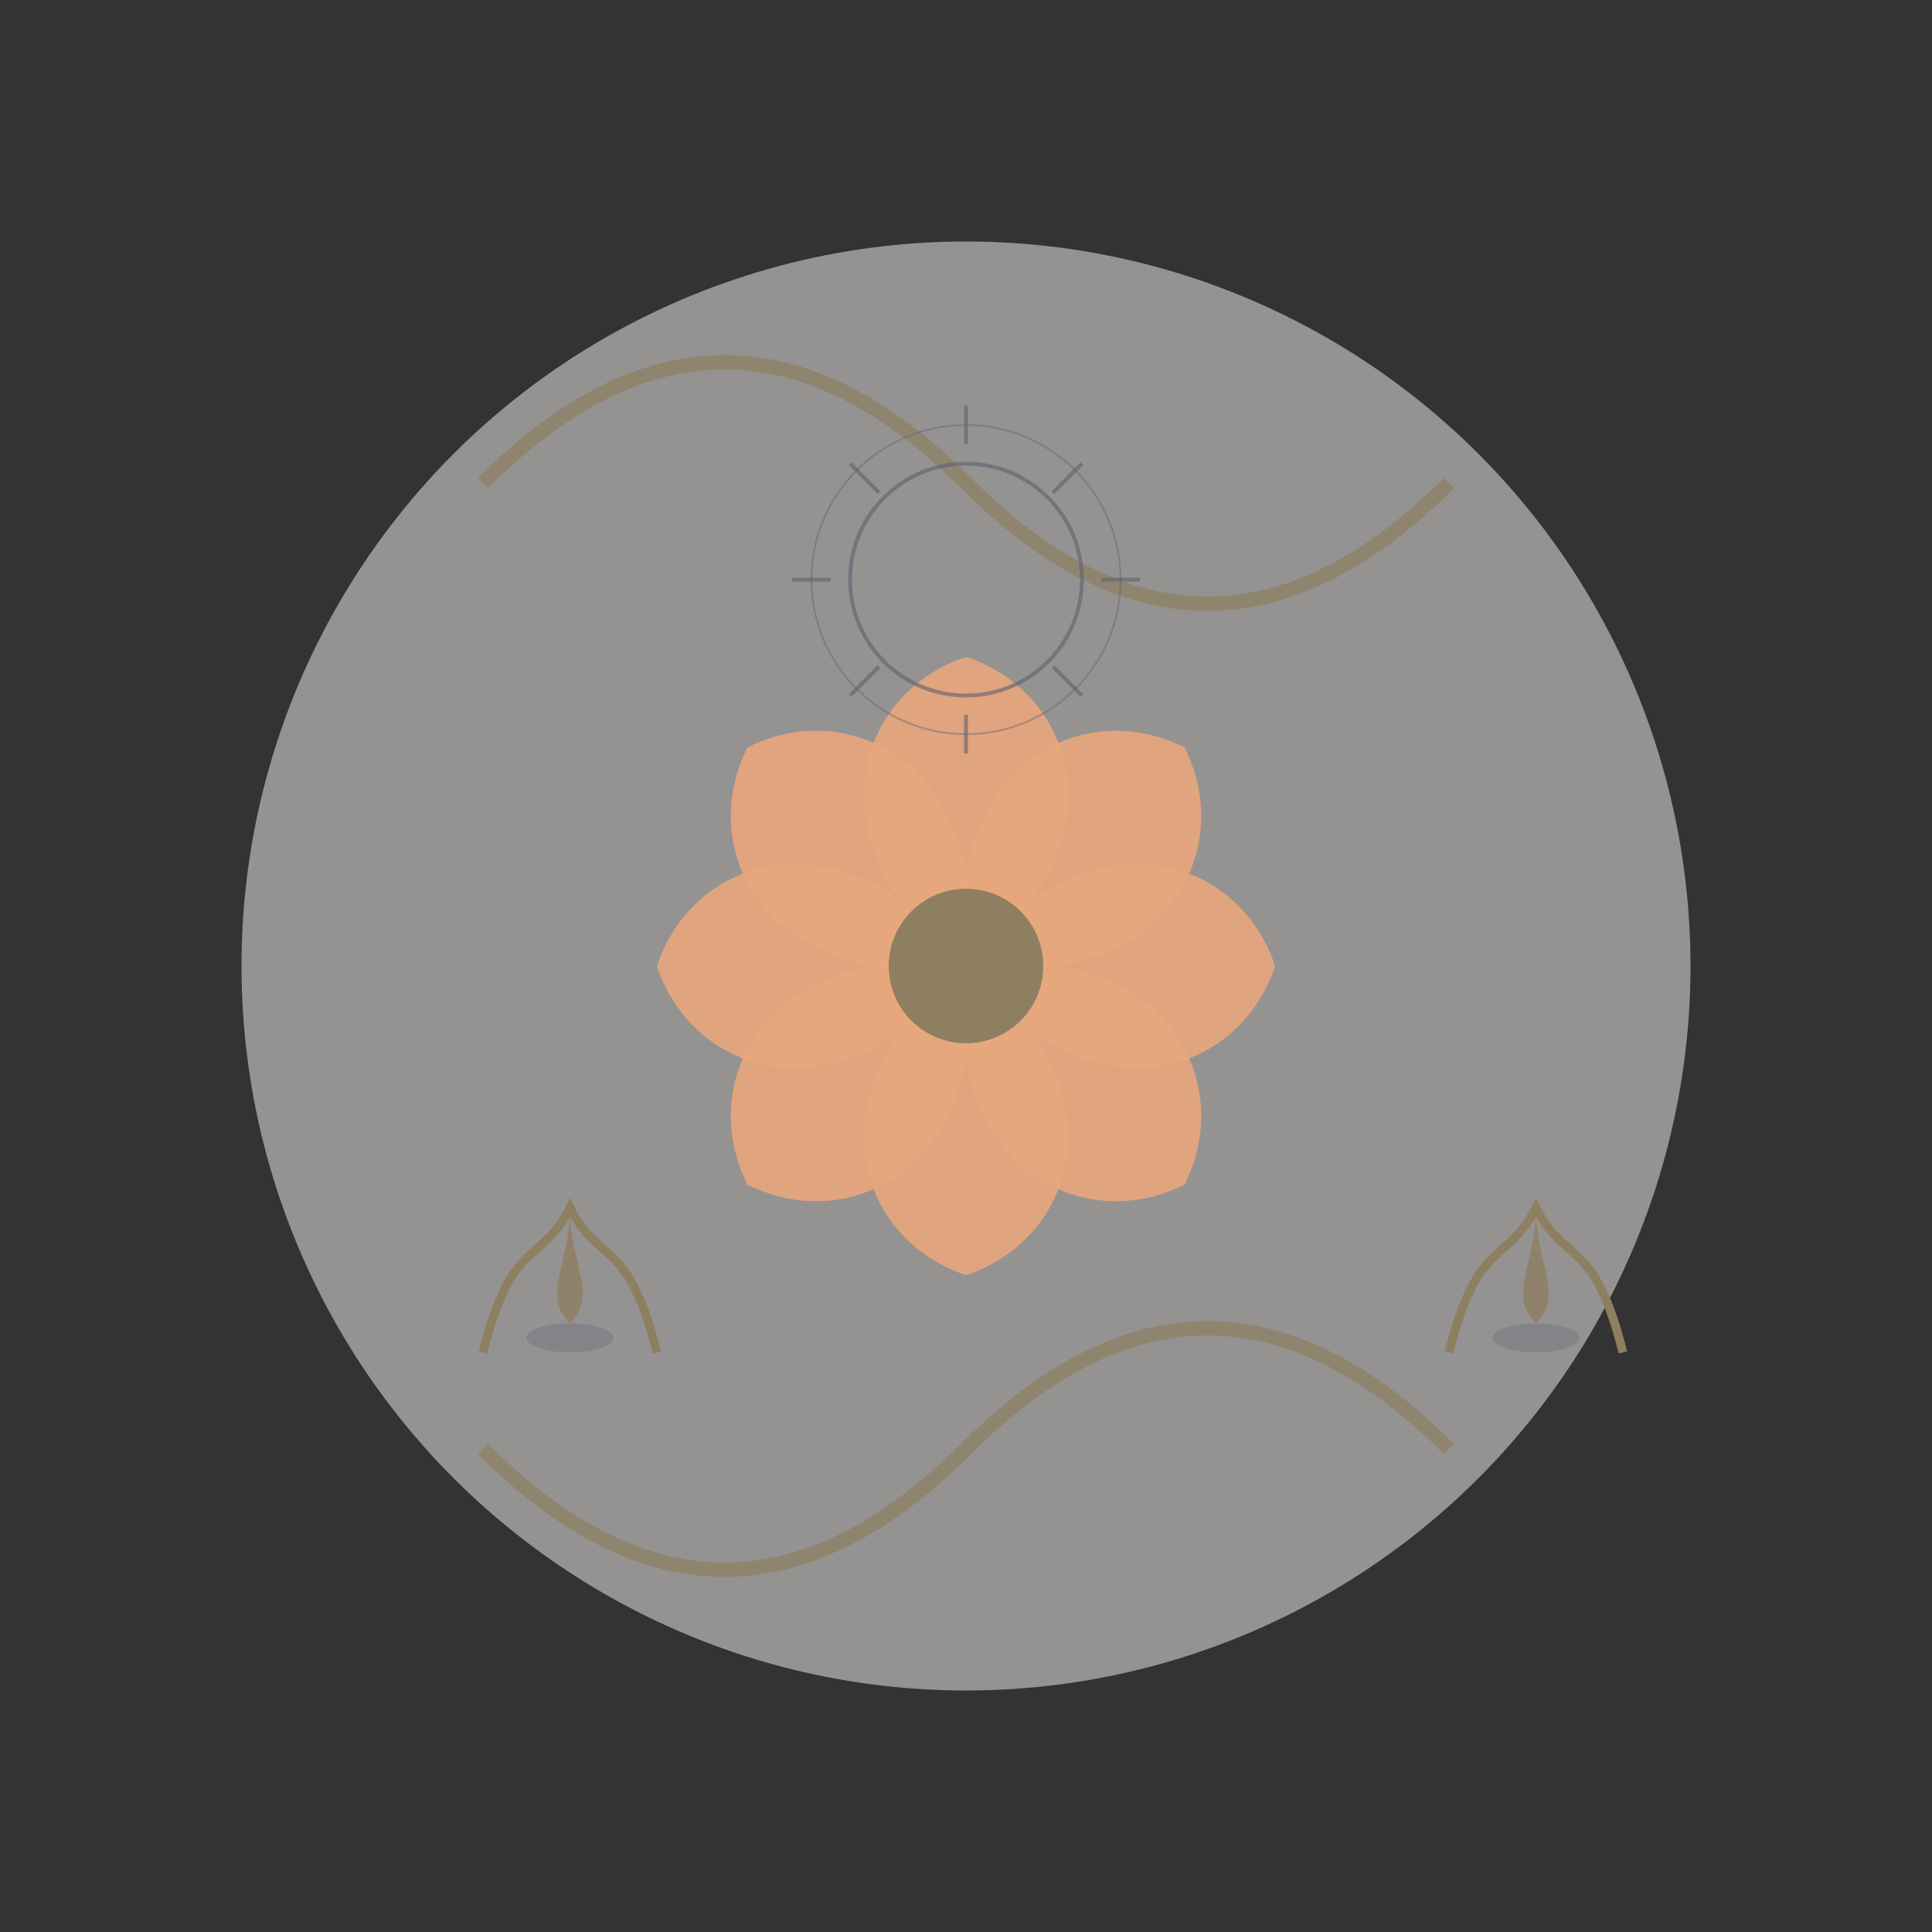 <svg width="400" height="400" viewBox="0 0 400 400" fill="none" xmlns="http://www.w3.org/2000/svg">
  <rect x="0" y="0" width="400" height="400" fill="#333333" stroke="none"/>
  <!-- Background elements -->
  <circle cx="200" cy="200" r="150" fill="#F9F5F0" opacity="0.5"/>
  
  <!-- Decorative elements -->
  <path d="M100,100 Q150,50 200,100 T300,100" stroke="#8E7F61" stroke-width="3" fill="none" opacity="0.7"/>
  <path d="M100,300 Q150,350 200,300 T300,300" stroke="#8E7F61" stroke-width="3" fill="none" opacity="0.7"/>
  
  <!-- Lotus flower (Ayurvedic symbol) -->
  <g transform="translate(200, 200) scale(0.8)">
    <!-- Lotus petals -->
    <path d="M0,-80 C30,-70 40,-30 0,0 C-40,-30 -30,-70 0,-80Z" fill="#E8A87C" opacity="0.9"/>
    <path d="M0,-80 C30,-70 40,-30 0,0 C-40,-30 -30,-70 0,-80Z" fill="#E8A87C" opacity="0.9" transform="rotate(45)"/>
    <path d="M0,-80 C30,-70 40,-30 0,0 C-40,-30 -30,-70 0,-80Z" fill="#E8A87C" opacity="0.9" transform="rotate(90)"/>
    <path d="M0,-80 C30,-70 40,-30 0,0 C-40,-30 -30,-70 0,-80Z" fill="#E8A87C" opacity="0.9" transform="rotate(135)"/>
    <path d="M0,-80 C30,-70 40,-30 0,0 C-40,-30 -30,-70 0,-80Z" fill="#E8A87C" opacity="0.9" transform="rotate(180)"/>
    <path d="M0,-80 C30,-70 40,-30 0,0 C-40,-30 -30,-70 0,-80Z" fill="#E8A87C" opacity="0.9" transform="rotate(225)"/>
    <path d="M0,-80 C30,-70 40,-30 0,0 C-40,-30 -30,-70 0,-80Z" fill="#E8A87C" opacity="0.9" transform="rotate(270)"/>
    <path d="M0,-80 C30,-70 40,-30 0,0 C-40,-30 -30,-70 0,-80Z" fill="#E8A87C" opacity="0.9" transform="rotate(315)"/>
    
    <!-- Lotus center -->
    <circle cx="0" cy="0" r="20" fill="#8E7F61"/>
  </g>
  
  <!-- Ayurvedic herbs and elements -->
  <g transform="translate(100, 280) scale(0.6)">
    <path d="M0,0 C10,-40 20,-30 30,-50 C40,-30 50,-40 60,0" stroke="#8E7F61" stroke-width="3" fill="none"/>
    <path d="M30,-50 C30,-30 40,-20 30,-10 C20,-20 30,-30 30,-50" fill="#8E7F61" opacity="0.8"/>
    <ellipse cx="30" cy="-5" rx="15" ry="5" fill="#5D5F71" opacity="0.3"/>
  </g>
  
  <g transform="translate(300, 280) scale(0.6)">
    <path d="M0,0 C10,-40 20,-30 30,-50 C40,-30 50,-40 60,0" stroke="#8E7F61" stroke-width="3" fill="none"/>
    <path d="M30,-50 C30,-30 40,-20 30,-10 C20,-20 30,-30 30,-50" fill="#8E7F61" opacity="0.8"/>
    <ellipse cx="30" cy="-5" rx="15" ry="5" fill="#5D5F71" opacity="0.3"/>
  </g>
  
  <!-- Decorative mandala pattern -->
  <g transform="translate(200, 120) scale(0.4)">
    <circle cx="0" cy="0" r="60" stroke="#5D5F71" stroke-width="2" fill="none" opacity="0.6"/>
    <circle cx="0" cy="0" r="80" stroke="#5D5F71" stroke-width="1" fill="none" opacity="0.4"/>
    <path d="M-90,0 L-70,0 M0,-90 L0,-70 M90,0 L70,0 M0,90 L0,70" stroke="#5D5F71" stroke-width="2" opacity="0.6"/>
    <path d="M-60,-60 L-45,-45 M60,-60 L45,-45 M60,60 L45,45 M-60,60 L-45,45" stroke="#5D5F71" stroke-width="2" opacity="0.6"/>
  </g>
</svg>